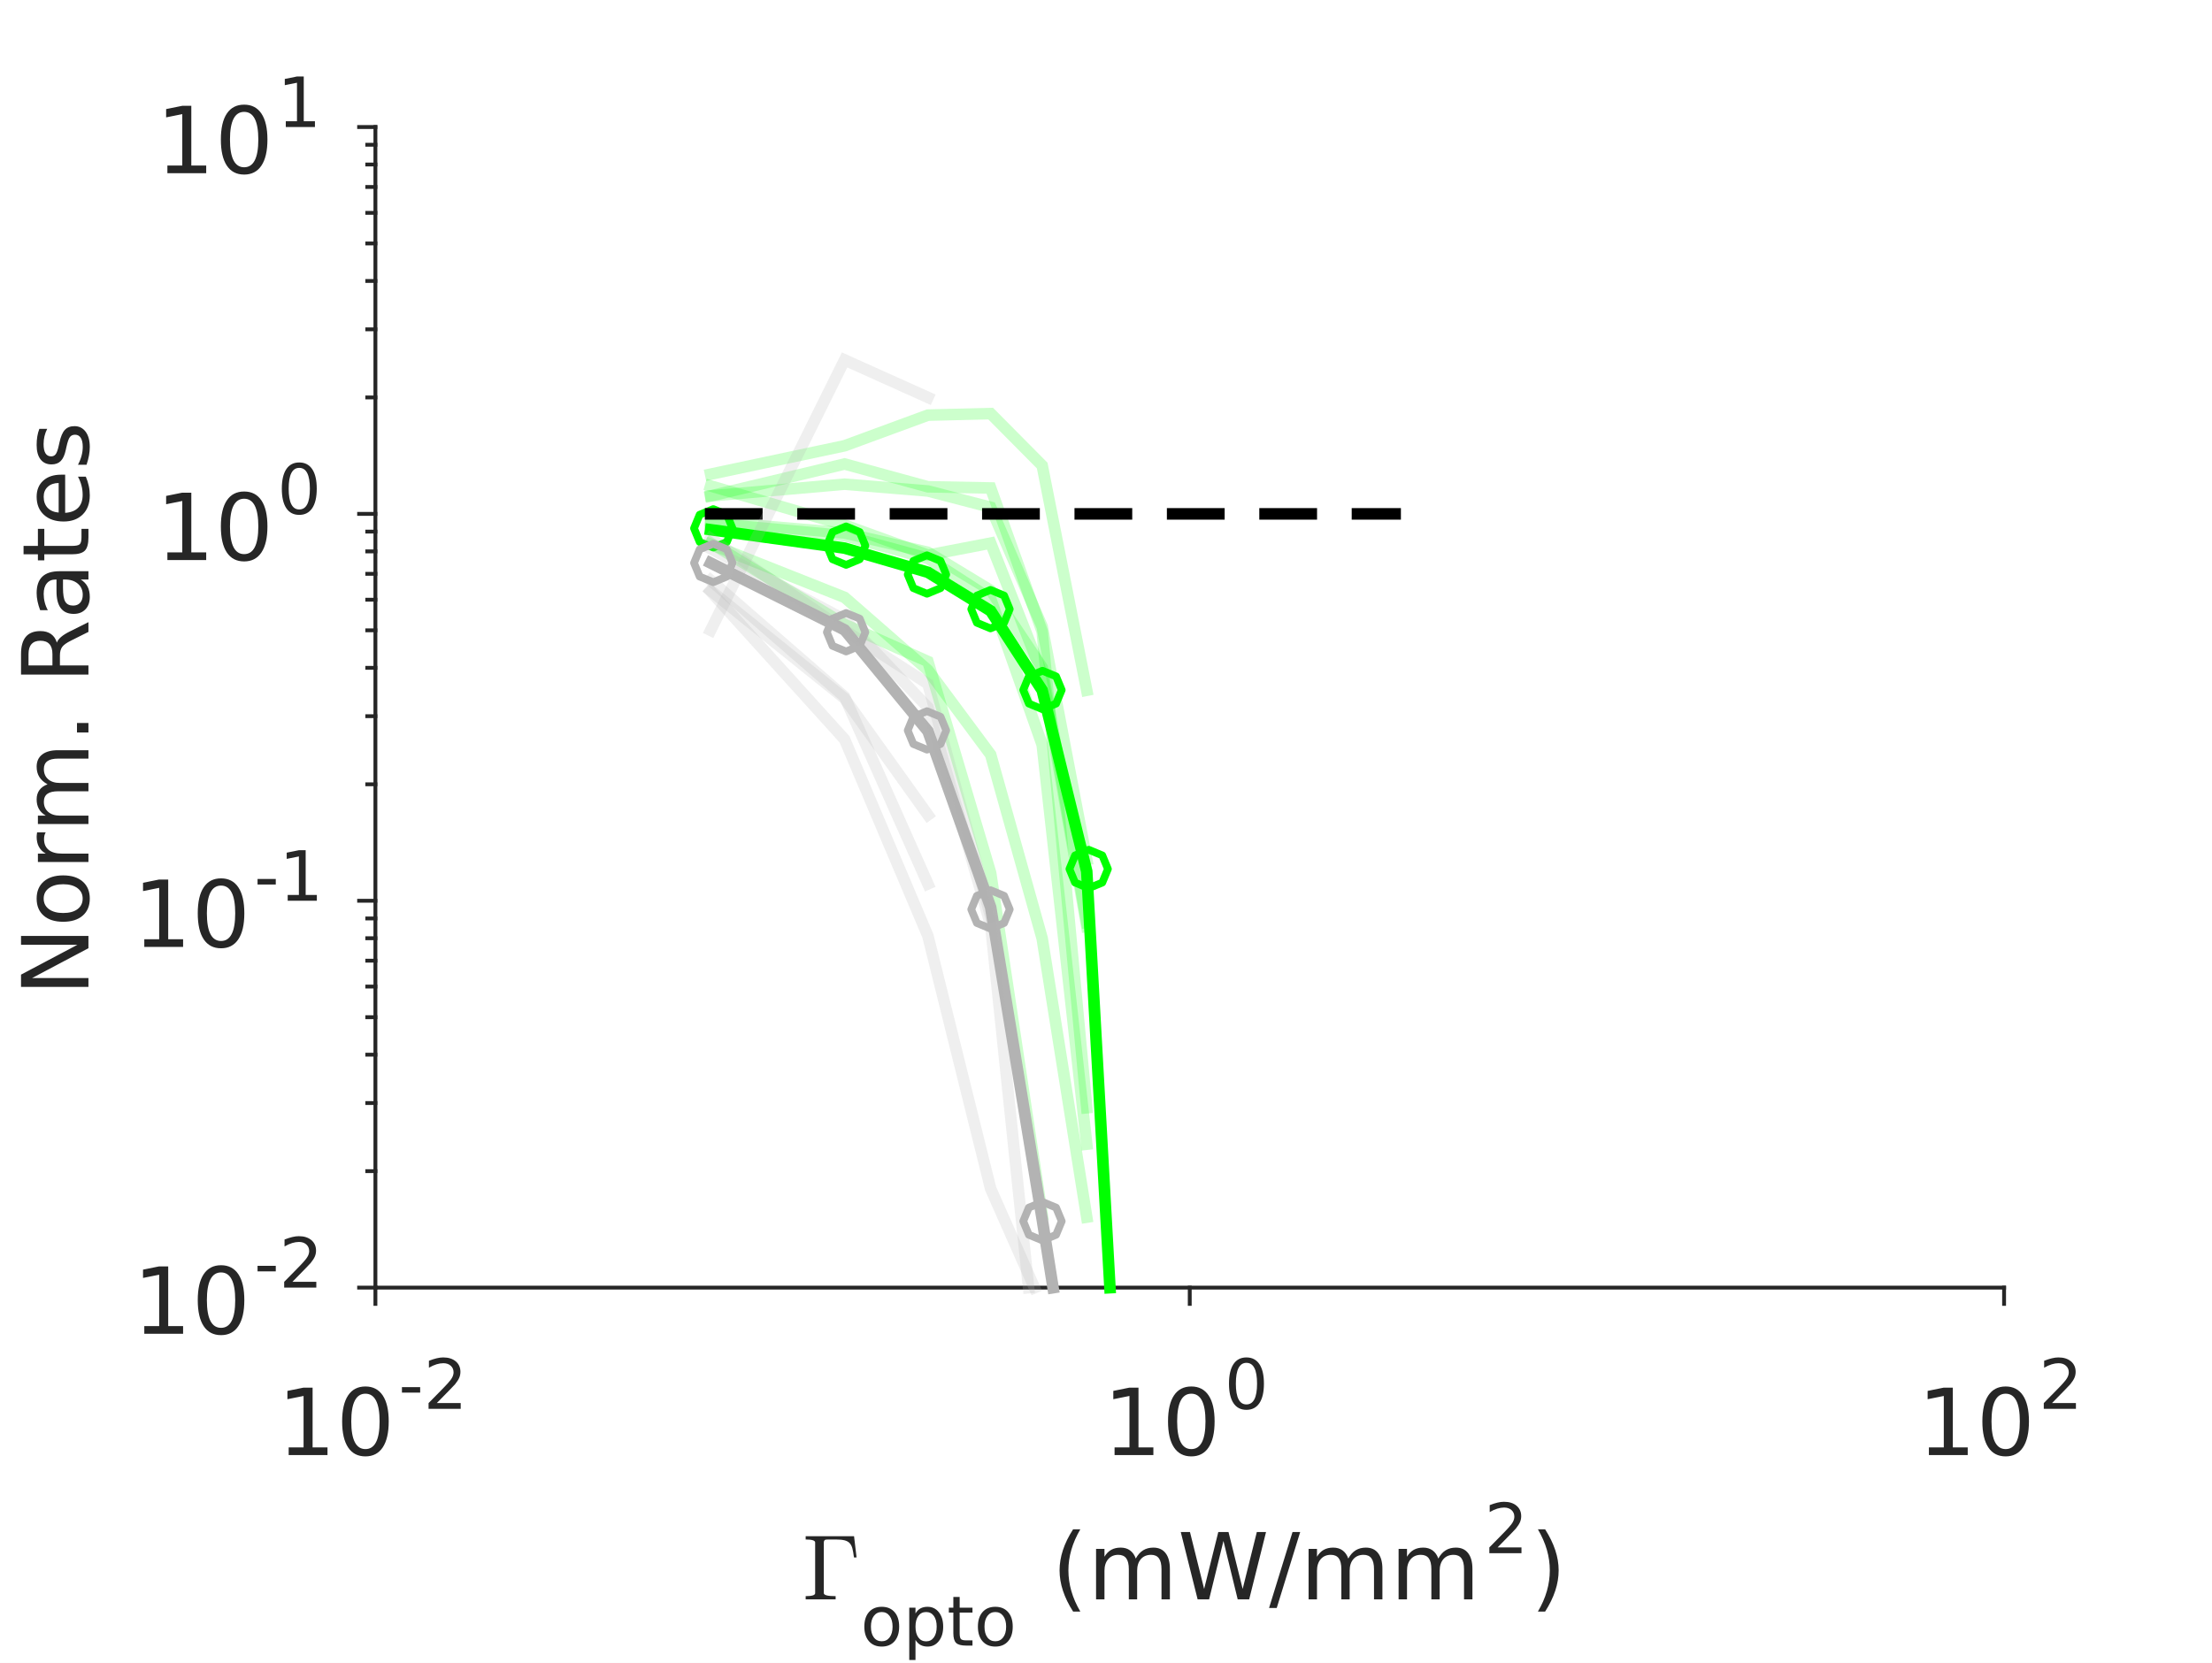 <?xml version="1.0"?>
<!DOCTYPE svg PUBLIC '-//W3C//DTD SVG 1.0//EN'
          'http://www.w3.org/TR/2001/REC-SVG-20010904/DTD/svg10.dtd'>
<svg xmlns:xlink="http://www.w3.org/1999/xlink" style="fill-opacity:1; color-rendering:auto; color-interpolation:auto; stroke:black; text-rendering:auto; stroke-linecap:square; stroke-miterlimit:10; stroke-opacity:1; shape-rendering:auto; fill:black; stroke-dasharray:none; font-weight:normal; stroke-width:1; font-family:'Dialog'; font-style:normal; stroke-linejoin:miter; font-size:12px; stroke-dashoffset:0; image-rendering:auto;" width="383" height="288" xmlns="http://www.w3.org/2000/svg"
><rect width="100%" height="100%" fill="#808080" stroke="none"/><!--Generated by the Batik Graphics2D SVG Generator--><defs id="genericDefs"
  /><g
  ><defs id="defs1"
    ><clipPath clipPathUnits="userSpaceOnUse" id="clipPath1"
      ><path d="M0 0 L383 0 L383 288 L0 288 L0 0 Z"
      /></clipPath
    ></defs
    ><g style="fill:white; stroke:white;"
    ><rect x="0" y="0" width="383" style="clip-path:url(#clipPath1); stroke:none;" height="288"
    /></g
    ><g style="fill:white; text-rendering:optimizeSpeed; color-rendering:optimizeSpeed; image-rendering:optimizeSpeed; shape-rendering:crispEdges; color-interpolation:sRGB; stroke:white;"
    ><rect x="0" width="383" height="288" y="0" style="stroke:none;"
      /><path style="stroke:none;" d="M65 223 L347 223 L347 22 L65 22 Z"
    /></g
    ><g style="fill:rgb(38,38,38); text-rendering:geometricPrecision; color-rendering:optimizeQuality; image-rendering:optimizeQuality; stroke-linejoin:round; color-interpolation:linearRGB; stroke:rgb(38,38,38); stroke-width:0.667;"
    ><line y2="223" style="fill:none;" x1="65" x2="347" y1="223"
      /><line y2="225.82" style="fill:none;" x1="65" x2="65" y1="223"
      /><line y2="225.82" style="fill:none;" x1="206" x2="206" y1="223"
      /><line y2="225.82" style="fill:none;" x1="347" x2="347" y1="223"
    /></g
    ><g transform="translate(48,252)" style="font-size:16px; fill:rgb(38,38,38); text-rendering:geometricPrecision; color-rendering:optimizeQuality; image-rendering:optimizeQuality; font-family:'SansSerif'; color-interpolation:linearRGB; stroke:rgb(38,38,38);"
    ><path style="stroke:none;" d="M1.984 -1.328 L4.562 -1.328 L4.562 -10.234 L1.766 -9.672 L1.766 -11.109 L4.547 -11.672 L6.125 -11.672 L6.125 -1.328 L8.703 -1.328 L8.703 0 L1.984 0 L1.984 -1.328 ZM15.273 -10.625 Q14.055 -10.625 13.438 -9.43 Q12.82 -8.234 12.82 -5.828 Q12.82 -3.422 13.438 -2.227 Q14.055 -1.031 15.273 -1.031 Q16.492 -1.031 17.109 -2.227 Q17.727 -3.422 17.727 -5.828 Q17.727 -8.234 17.109 -9.43 Q16.492 -10.625 15.273 -10.625 ZM15.273 -11.875 Q17.227 -11.875 18.266 -10.328 Q19.305 -8.781 19.305 -5.828 Q19.305 -2.875 18.266 -1.32 Q17.227 0.234 15.273 0.234 Q13.305 0.234 12.273 -1.32 Q11.242 -2.875 11.242 -5.828 Q11.242 -8.781 12.273 -10.328 Q13.305 -11.875 15.273 -11.875 Z"
    /></g
    ><g transform="translate(69,244)" style="fill:rgb(38,38,38); text-rendering:geometricPrecision; color-rendering:optimizeQuality; image-rendering:optimizeQuality; font-family:'SansSerif'; color-interpolation:linearRGB; stroke:rgb(38,38,38);"
    ><path style="stroke:none;" d="M0.594 -3.766 L3.75 -3.766 L3.75 -2.812 L0.594 -2.812 L0.594 -3.766 ZM6.627 -1 L10.768 -1 L10.768 0 L5.205 0 L5.205 -1 Q5.877 -1.688 7.041 -2.867 Q8.205 -4.047 8.502 -4.391 Q9.08 -5.016 9.307 -5.461 Q9.533 -5.906 9.533 -6.328 Q9.533 -7.031 9.041 -7.469 Q8.549 -7.906 7.768 -7.906 Q7.205 -7.906 6.588 -7.719 Q5.971 -7.531 5.268 -7.125 L5.268 -8.328 Q5.986 -8.609 6.604 -8.758 Q7.221 -8.906 7.736 -8.906 Q9.096 -8.906 9.908 -8.227 Q10.721 -7.547 10.721 -6.406 Q10.721 -5.875 10.518 -5.391 Q10.315 -4.906 9.783 -4.25 Q9.627 -4.078 8.846 -3.266 Q8.065 -2.453 6.627 -1 Z"
    /></g
    ><g transform="translate(191,252)" style="font-size:16px; fill:rgb(38,38,38); text-rendering:geometricPrecision; color-rendering:optimizeQuality; image-rendering:optimizeQuality; font-family:'SansSerif'; color-interpolation:linearRGB; stroke:rgb(38,38,38);"
    ><path style="stroke:none;" d="M1.984 -1.328 L4.562 -1.328 L4.562 -10.234 L1.766 -9.672 L1.766 -11.109 L4.547 -11.672 L6.125 -11.672 L6.125 -1.328 L8.703 -1.328 L8.703 0 L1.984 0 L1.984 -1.328 ZM15.273 -10.625 Q14.055 -10.625 13.438 -9.43 Q12.82 -8.234 12.82 -5.828 Q12.82 -3.422 13.438 -2.227 Q14.055 -1.031 15.273 -1.031 Q16.492 -1.031 17.109 -2.227 Q17.727 -3.422 17.727 -5.828 Q17.727 -8.234 17.109 -9.43 Q16.492 -10.625 15.273 -10.625 ZM15.273 -11.875 Q17.227 -11.875 18.266 -10.328 Q19.305 -8.781 19.305 -5.828 Q19.305 -2.875 18.266 -1.32 Q17.227 0.234 15.273 0.234 Q13.305 0.234 12.273 -1.32 Q11.242 -2.875 11.242 -5.828 Q11.242 -8.781 12.273 -10.328 Q13.305 -11.875 15.273 -11.875 Z"
    /></g
    ><g transform="translate(212,244)" style="fill:rgb(38,38,38); text-rendering:geometricPrecision; color-rendering:optimizeQuality; image-rendering:optimizeQuality; font-family:'SansSerif'; color-interpolation:linearRGB; stroke:rgb(38,38,38);"
    ><path style="stroke:none;" d="M3.812 -7.969 Q2.906 -7.969 2.445 -7.07 Q1.984 -6.172 1.984 -4.359 Q1.984 -2.562 2.445 -1.664 Q2.906 -0.766 3.812 -0.766 Q4.734 -0.766 5.195 -1.664 Q5.656 -2.562 5.656 -4.359 Q5.656 -6.172 5.195 -7.07 Q4.734 -7.969 3.812 -7.969 ZM3.812 -8.906 Q5.281 -8.906 6.062 -7.742 Q6.844 -6.578 6.844 -4.359 Q6.844 -2.156 6.062 -0.992 Q5.281 0.172 3.812 0.172 Q2.344 0.172 1.57 -0.992 Q0.797 -2.156 0.797 -4.359 Q0.797 -6.578 1.57 -7.742 Q2.344 -8.906 3.812 -8.906 Z"
    /></g
    ><g transform="translate(332,252)" style="font-size:16px; fill:rgb(38,38,38); text-rendering:geometricPrecision; color-rendering:optimizeQuality; image-rendering:optimizeQuality; font-family:'SansSerif'; color-interpolation:linearRGB; stroke:rgb(38,38,38);"
    ><path style="stroke:none;" d="M1.984 -1.328 L4.562 -1.328 L4.562 -10.234 L1.766 -9.672 L1.766 -11.109 L4.547 -11.672 L6.125 -11.672 L6.125 -1.328 L8.703 -1.328 L8.703 0 L1.984 0 L1.984 -1.328 ZM15.273 -10.625 Q14.055 -10.625 13.438 -9.43 Q12.82 -8.234 12.82 -5.828 Q12.82 -3.422 13.438 -2.227 Q14.055 -1.031 15.273 -1.031 Q16.492 -1.031 17.109 -2.227 Q17.727 -3.422 17.727 -5.828 Q17.727 -8.234 17.109 -9.43 Q16.492 -10.625 15.273 -10.625 ZM15.273 -11.875 Q17.227 -11.875 18.266 -10.328 Q19.305 -8.781 19.305 -5.828 Q19.305 -2.875 18.266 -1.32 Q17.227 0.234 15.273 0.234 Q13.305 0.234 12.273 -1.32 Q11.242 -2.875 11.242 -5.828 Q11.242 -8.781 12.273 -10.328 Q13.305 -11.875 15.273 -11.875 Z"
    /></g
    ><g transform="translate(353,244)" style="fill:rgb(38,38,38); text-rendering:geometricPrecision; color-rendering:optimizeQuality; image-rendering:optimizeQuality; font-family:'SansSerif'; color-interpolation:linearRGB; stroke:rgb(38,38,38);"
    ><path style="stroke:none;" d="M2.297 -1 L6.438 -1 L6.438 0 L0.875 0 L0.875 -1 Q1.547 -1.688 2.711 -2.867 Q3.875 -4.047 4.172 -4.391 Q4.75 -5.016 4.977 -5.461 Q5.203 -5.906 5.203 -6.328 Q5.203 -7.031 4.711 -7.469 Q4.219 -7.906 3.438 -7.906 Q2.875 -7.906 2.258 -7.719 Q1.641 -7.531 0.938 -7.125 L0.938 -8.328 Q1.656 -8.609 2.273 -8.758 Q2.891 -8.906 3.406 -8.906 Q4.766 -8.906 5.578 -8.227 Q6.391 -7.547 6.391 -6.406 Q6.391 -5.875 6.188 -5.391 Q5.984 -4.906 5.453 -4.25 Q5.297 -4.078 4.516 -3.266 Q3.734 -2.453 2.297 -1 Z"
    /></g
    ><g transform="translate(139,277)" style="font-size:16px; fill:rgb(38,38,38); text-rendering:geometricPrecision; color-rendering:optimizeQuality; image-rendering:optimizeQuality; font-family:'mwb_cmr10'; color-interpolation:linearRGB; stroke:rgb(38,38,38);"
    ><path style="stroke:none;" d="M0.5 0 L0.5 -0.562 Q2.141 -0.562 2.141 -1.078 L2.141 -9.859 Q2.141 -10.375 0.5 -10.375 L0.5 -10.938 L8.875 -10.938 L9.312 -7.266 L8.859 -7.266 Q8.734 -8.281 8.586 -8.836 Q8.438 -9.391 8.125 -9.734 Q7.812 -10.078 7.25 -10.227 Q6.688 -10.375 5.688 -10.375 L4.453 -10.375 Q4.156 -10.375 4 -10.352 Q3.844 -10.328 3.742 -10.211 Q3.641 -10.094 3.641 -9.859 L3.641 -1.078 Q3.641 -0.562 5.688 -0.562 L5.688 0 L0.5 0 Z"
    /></g
    ><g transform="translate(149,285)" style="fill:rgb(38,38,38); text-rendering:geometricPrecision; color-rendering:optimizeQuality; image-rendering:optimizeQuality; font-family:'SansSerif'; color-interpolation:linearRGB; stroke:rgb(38,38,38);"
    ><path style="stroke:none;" d="M3.672 -5.812 Q2.812 -5.812 2.305 -5.133 Q1.797 -4.453 1.797 -3.281 Q1.797 -2.094 2.297 -1.422 Q2.797 -0.75 3.672 -0.75 Q4.531 -0.75 5.039 -1.43 Q5.547 -2.109 5.547 -3.281 Q5.547 -4.438 5.039 -5.125 Q4.531 -5.812 3.672 -5.812 ZM3.672 -6.719 Q5.078 -6.719 5.883 -5.805 Q6.688 -4.891 6.688 -3.281 Q6.688 -1.672 5.883 -0.75 Q5.078 0.172 3.672 0.172 Q2.266 0.172 1.461 -0.75 Q0.656 -1.672 0.656 -3.281 Q0.656 -4.891 1.461 -5.805 Q2.266 -6.719 3.672 -6.719 ZM9.514 -0.984 L9.514 2.5 L8.435 2.5 L8.435 -6.562 L9.514 -6.562 L9.514 -5.562 Q9.857 -6.156 10.373 -6.438 Q10.889 -6.719 11.607 -6.719 Q12.81 -6.719 13.56 -5.773 Q14.31 -4.828 14.31 -3.281 Q14.31 -1.734 13.56 -0.781 Q12.81 0.172 11.607 0.172 Q10.889 0.172 10.373 -0.117 Q9.857 -0.406 9.514 -0.984 ZM13.185 -3.281 Q13.185 -4.469 12.693 -5.141 Q12.201 -5.812 11.357 -5.812 Q10.498 -5.812 10.006 -5.141 Q9.514 -4.469 9.514 -3.281 Q9.514 -2.094 10.006 -1.414 Q10.498 -0.734 11.357 -0.734 Q12.201 -0.734 12.693 -1.414 Q13.185 -2.094 13.185 -3.281 ZM17.162 -8.422 L17.162 -6.562 L19.381 -6.562 L19.381 -5.719 L17.162 -5.719 L17.162 -2.156 Q17.162 -1.359 17.381 -1.133 Q17.6 -0.906 18.271 -0.906 L19.381 -0.906 L19.381 0 L18.271 0 Q17.021 0 16.545 -0.469 Q16.068 -0.938 16.068 -2.156 L16.068 -5.719 L15.287 -5.719 L15.287 -6.562 L16.068 -6.562 L16.068 -8.422 L17.162 -8.422 ZM23.336 -5.812 Q22.477 -5.812 21.969 -5.133 Q21.461 -4.453 21.461 -3.281 Q21.461 -2.094 21.961 -1.422 Q22.461 -0.75 23.336 -0.75 Q24.195 -0.75 24.703 -1.43 Q25.211 -2.109 25.211 -3.281 Q25.211 -4.438 24.703 -5.125 Q24.195 -5.812 23.336 -5.812 ZM23.336 -6.719 Q24.742 -6.719 25.547 -5.805 Q26.352 -4.891 26.352 -3.281 Q26.352 -1.672 25.547 -0.75 Q24.742 0.172 23.336 0.172 Q21.93 0.172 21.125 -0.75 Q20.32 -1.672 20.32 -3.281 Q20.32 -4.891 21.125 -5.805 Q21.93 -6.719 23.336 -6.719 Z"
    /></g
    ><g transform="translate(177,277)" style="font-size:16px; fill:rgb(38,38,38); text-rendering:geometricPrecision; color-rendering:optimizeQuality; image-rendering:optimizeQuality; font-family:'SansSerif'; color-interpolation:linearRGB; stroke:rgb(38,38,38);"
    ><path style="stroke:none;" d="M10.055 -12.141 Q9.008 -10.344 8.5 -8.586 Q7.992 -6.828 7.992 -5.031 Q7.992 -3.219 8.5 -1.445 Q9.008 0.328 10.055 2.109 L8.805 2.109 Q7.633 0.281 7.047 -1.5 Q6.461 -3.281 6.461 -5.031 Q6.461 -6.766 7.039 -8.531 Q7.617 -10.297 8.805 -12.141 L10.055 -12.141 ZM19.656 -7.078 Q20.188 -8.047 20.938 -8.508 Q21.688 -8.969 22.703 -8.969 Q24.078 -8.969 24.82 -8.008 Q25.562 -7.047 25.562 -5.281 L25.562 0 L24.109 0 L24.109 -5.234 Q24.109 -6.5 23.664 -7.109 Q23.219 -7.719 22.312 -7.719 Q21.188 -7.719 20.539 -6.977 Q19.891 -6.234 19.891 -4.953 L19.891 0 L18.453 0 L18.453 -5.234 Q18.453 -6.5 18.008 -7.109 Q17.562 -7.719 16.625 -7.719 Q15.531 -7.719 14.883 -6.969 Q14.234 -6.219 14.234 -4.953 L14.234 0 L12.781 0 L12.781 -8.75 L14.234 -8.75 L14.234 -7.391 Q14.719 -8.203 15.406 -8.586 Q16.094 -8.969 17.047 -8.969 Q18 -8.969 18.664 -8.484 Q19.328 -8 19.656 -7.078 ZM27.445 -11.672 L29.039 -11.672 L31.492 -1.812 L33.945 -11.672 L35.711 -11.672 L38.164 -1.812 L40.617 -11.672 L42.211 -11.672 L39.289 0 L37.305 0 L34.836 -10.125 L32.352 0 L30.367 0 L27.445 -11.672 ZM46.797 -11.672 L48.125 -11.672 L44.062 1.484 L42.734 1.484 L46.797 -11.672 ZM56.453 -7.078 Q56.984 -8.047 57.734 -8.508 Q58.484 -8.969 59.5 -8.969 Q60.875 -8.969 61.617 -8.008 Q62.359 -7.047 62.359 -5.281 L62.359 0 L60.906 0 L60.906 -5.234 Q60.906 -6.5 60.461 -7.109 Q60.016 -7.719 59.109 -7.719 Q57.984 -7.719 57.336 -6.977 Q56.688 -6.234 56.688 -4.953 L56.688 0 L55.25 0 L55.25 -5.234 Q55.25 -6.5 54.805 -7.109 Q54.359 -7.719 53.422 -7.719 Q52.328 -7.719 51.68 -6.969 Q51.031 -6.219 51.031 -4.953 L51.031 0 L49.578 0 L49.578 -8.75 L51.031 -8.75 L51.031 -7.391 Q51.516 -8.203 52.203 -8.586 Q52.891 -8.969 53.844 -8.969 Q54.797 -8.969 55.461 -8.484 Q56.125 -8 56.453 -7.078 ZM72.039 -7.078 Q72.57 -8.047 73.32 -8.508 Q74.07 -8.969 75.086 -8.969 Q76.461 -8.969 77.203 -8.008 Q77.945 -7.047 77.945 -5.281 L77.945 0 L76.492 0 L76.492 -5.234 Q76.492 -6.5 76.047 -7.109 Q75.602 -7.719 74.695 -7.719 Q73.57 -7.719 72.922 -6.977 Q72.273 -6.234 72.273 -4.953 L72.273 0 L70.836 0 L70.836 -5.234 Q70.836 -6.5 70.391 -7.109 Q69.945 -7.719 69.008 -7.719 Q67.914 -7.719 67.266 -6.969 Q66.617 -6.219 66.617 -4.953 L66.617 0 L65.164 0 L65.164 -8.75 L66.617 -8.75 L66.617 -7.391 Q67.102 -8.203 67.789 -8.586 Q68.477 -8.969 69.43 -8.969 Q70.383 -8.969 71.047 -8.484 Q71.711 -8 72.039 -7.078 Z"
    /></g
    ><g transform="translate(257,269)" style="fill:rgb(38,38,38); text-rendering:geometricPrecision; color-rendering:optimizeQuality; image-rendering:optimizeQuality; font-family:'SansSerif'; color-interpolation:linearRGB; stroke:rgb(38,38,38);"
    ><path style="stroke:none;" d="M2.297 -1 L6.438 -1 L6.438 0 L0.875 0 L0.875 -1 Q1.547 -1.688 2.711 -2.867 Q3.875 -4.047 4.172 -4.391 Q4.75 -5.016 4.977 -5.461 Q5.203 -5.906 5.203 -6.328 Q5.203 -7.031 4.711 -7.469 Q4.219 -7.906 3.438 -7.906 Q2.875 -7.906 2.258 -7.719 Q1.641 -7.531 0.938 -7.125 L0.938 -8.328 Q1.656 -8.609 2.273 -8.758 Q2.891 -8.906 3.406 -8.906 Q4.766 -8.906 5.578 -8.227 Q6.391 -7.547 6.391 -6.406 Q6.391 -5.875 6.188 -5.391 Q5.984 -4.906 5.453 -4.25 Q5.297 -4.078 4.516 -3.266 Q3.734 -2.453 2.297 -1 Z"
    /></g
    ><g transform="translate(265,277)" style="font-size:16px; fill:rgb(38,38,38); text-rendering:geometricPrecision; color-rendering:optimizeQuality; image-rendering:optimizeQuality; font-family:'SansSerif'; color-interpolation:linearRGB; stroke:rgb(38,38,38);"
    ><path style="stroke:none;" d="M1.281 -12.141 L2.531 -12.141 Q3.703 -10.297 4.289 -8.531 Q4.875 -6.766 4.875 -5.031 Q4.875 -3.281 4.289 -1.5 Q3.703 0.281 2.531 2.109 L1.281 2.109 Q2.328 0.328 2.836 -1.445 Q3.344 -3.219 3.344 -5.031 Q3.344 -6.828 2.836 -8.586 Q2.328 -10.344 1.281 -12.141 Z"
    /></g
    ><g style="fill:rgb(38,38,38); text-rendering:geometricPrecision; color-rendering:optimizeQuality; image-rendering:optimizeQuality; stroke-linejoin:round; color-interpolation:linearRGB; stroke:rgb(38,38,38); stroke-width:0.667;"
    ><line y2="22" style="fill:none;" x1="65" x2="65" y1="223"
      /><line y2="223" style="fill:none;" x1="65" x2="62.18" y1="223"
      /><line y2="156" style="fill:none;" x1="65" x2="62.18" y1="156"
      /><line y2="89" style="fill:none;" x1="65" x2="62.18" y1="89"
      /><line y2="22" style="fill:none;" x1="65" x2="62.18" y1="22"
      /><line y2="202.831" style="fill:none;" x1="65" x2="63.59" y1="202.831"
      /><line y2="191.033" style="fill:none;" x1="65" x2="63.59" y1="191.033"
      /><line y2="182.662" style="fill:none;" x1="65" x2="63.59" y1="182.662"
      /><line y2="176.169" style="fill:none;" x1="65" x2="63.59" y1="176.169"
      /><line y2="170.864" style="fill:none;" x1="65" x2="63.59" y1="170.864"
      /><line y2="166.378" style="fill:none;" x1="65" x2="63.59" y1="166.378"
      /><line y2="162.493" style="fill:none;" x1="65" x2="63.59" y1="162.493"
      /><line y2="159.066" style="fill:none;" x1="65" x2="63.59" y1="159.066"
      /><line y2="135.831" style="fill:none;" x1="65" x2="63.59" y1="135.831"
      /><line y2="124.033" style="fill:none;" x1="65" x2="63.59" y1="124.033"
      /><line y2="115.662" style="fill:none;" x1="65" x2="63.59" y1="115.662"
      /><line y2="109.169" style="fill:none;" x1="65" x2="63.59" y1="109.169"
      /><line y2="103.864" style="fill:none;" x1="65" x2="63.59" y1="103.864"
      /><line y2="99.378" style="fill:none;" x1="65" x2="63.59" y1="99.378"
      /><line y2="95.493" style="fill:none;" x1="65" x2="63.59" y1="95.493"
      /><line y2="92.066" style="fill:none;" x1="65" x2="63.59" y1="92.066"
      /><line y2="68.831" style="fill:none;" x1="65" x2="63.59" y1="68.831"
      /><line y2="57.033" style="fill:none;" x1="65" x2="63.59" y1="57.033"
      /><line y2="48.662" style="fill:none;" x1="65" x2="63.59" y1="48.662"
      /><line y2="42.169" style="fill:none;" x1="65" x2="63.59" y1="42.169"
      /><line y2="36.864" style="fill:none;" x1="65" x2="63.59" y1="36.864"
      /><line y2="32.378" style="fill:none;" x1="65" x2="63.59" y1="32.378"
      /><line y2="28.493" style="fill:none;" x1="65" x2="63.59" y1="28.493"
      /><line y2="25.066" style="fill:none;" x1="65" x2="63.59" y1="25.066"
    /></g
    ><g transform="translate(23,231)" style="font-size:16px; fill:rgb(38,38,38); text-rendering:geometricPrecision; color-rendering:optimizeQuality; image-rendering:optimizeQuality; font-family:'SansSerif'; color-interpolation:linearRGB; stroke:rgb(38,38,38);"
    ><path style="stroke:none;" d="M1.984 -1.328 L4.562 -1.328 L4.562 -10.234 L1.766 -9.672 L1.766 -11.109 L4.547 -11.672 L6.125 -11.672 L6.125 -1.328 L8.703 -1.328 L8.703 0 L1.984 0 L1.984 -1.328 ZM15.273 -10.625 Q14.055 -10.625 13.438 -9.43 Q12.82 -8.234 12.82 -5.828 Q12.82 -3.422 13.438 -2.227 Q14.055 -1.031 15.273 -1.031 Q16.492 -1.031 17.109 -2.227 Q17.727 -3.422 17.727 -5.828 Q17.727 -8.234 17.109 -9.43 Q16.492 -10.625 15.273 -10.625 ZM15.273 -11.875 Q17.227 -11.875 18.266 -10.328 Q19.305 -8.781 19.305 -5.828 Q19.305 -2.875 18.266 -1.32 Q17.227 0.234 15.273 0.234 Q13.305 0.234 12.273 -1.32 Q11.242 -2.875 11.242 -5.828 Q11.242 -8.781 12.273 -10.328 Q13.305 -11.875 15.273 -11.875 Z"
    /></g
    ><g transform="translate(44,223)" style="fill:rgb(38,38,38); text-rendering:geometricPrecision; color-rendering:optimizeQuality; image-rendering:optimizeQuality; font-family:'SansSerif'; color-interpolation:linearRGB; stroke:rgb(38,38,38);"
    ><path style="stroke:none;" d="M0.594 -3.766 L3.75 -3.766 L3.75 -2.812 L0.594 -2.812 L0.594 -3.766 ZM6.627 -1 L10.768 -1 L10.768 0 L5.205 0 L5.205 -1 Q5.877 -1.688 7.041 -2.867 Q8.205 -4.047 8.502 -4.391 Q9.08 -5.016 9.307 -5.461 Q9.533 -5.906 9.533 -6.328 Q9.533 -7.031 9.041 -7.469 Q8.549 -7.906 7.768 -7.906 Q7.205 -7.906 6.588 -7.719 Q5.971 -7.531 5.268 -7.125 L5.268 -8.328 Q5.986 -8.609 6.604 -8.758 Q7.221 -8.906 7.736 -8.906 Q9.096 -8.906 9.908 -8.227 Q10.721 -7.547 10.721 -6.406 Q10.721 -5.875 10.518 -5.391 Q10.315 -4.906 9.783 -4.25 Q9.627 -4.078 8.846 -3.266 Q8.065 -2.453 6.627 -1 Z"
    /></g
    ><g transform="translate(23,164)" style="font-size:16px; fill:rgb(38,38,38); text-rendering:geometricPrecision; color-rendering:optimizeQuality; image-rendering:optimizeQuality; font-family:'SansSerif'; color-interpolation:linearRGB; stroke:rgb(38,38,38);"
    ><path style="stroke:none;" d="M1.984 -1.328 L4.562 -1.328 L4.562 -10.234 L1.766 -9.672 L1.766 -11.109 L4.547 -11.672 L6.125 -11.672 L6.125 -1.328 L8.703 -1.328 L8.703 0 L1.984 0 L1.984 -1.328 ZM15.273 -10.625 Q14.055 -10.625 13.438 -9.43 Q12.82 -8.234 12.82 -5.828 Q12.82 -3.422 13.438 -2.227 Q14.055 -1.031 15.273 -1.031 Q16.492 -1.031 17.109 -2.227 Q17.727 -3.422 17.727 -5.828 Q17.727 -8.234 17.109 -9.43 Q16.492 -10.625 15.273 -10.625 ZM15.273 -11.875 Q17.227 -11.875 18.266 -10.328 Q19.305 -8.781 19.305 -5.828 Q19.305 -2.875 18.266 -1.32 Q17.227 0.234 15.273 0.234 Q13.305 0.234 12.273 -1.32 Q11.242 -2.875 11.242 -5.828 Q11.242 -8.781 12.273 -10.328 Q13.305 -11.875 15.273 -11.875 Z"
    /></g
    ><g transform="translate(44,156)" style="fill:rgb(38,38,38); text-rendering:geometricPrecision; color-rendering:optimizeQuality; image-rendering:optimizeQuality; font-family:'SansSerif'; color-interpolation:linearRGB; stroke:rgb(38,38,38);"
    ><path style="stroke:none;" d="M0.594 -3.766 L3.75 -3.766 L3.75 -2.812 L0.594 -2.812 L0.594 -3.766 ZM5.814 -1 L7.752 -1 L7.752 -7.672 L5.643 -7.25 L5.643 -8.328 L7.736 -8.75 L8.924 -8.75 L8.924 -1 L10.861 -1 L10.861 0 L5.814 0 L5.814 -1 Z"
    /></g
    ><g transform="translate(27,97)" style="font-size:16px; fill:rgb(38,38,38); text-rendering:geometricPrecision; color-rendering:optimizeQuality; image-rendering:optimizeQuality; font-family:'SansSerif'; color-interpolation:linearRGB; stroke:rgb(38,38,38);"
    ><path style="stroke:none;" d="M1.984 -1.328 L4.562 -1.328 L4.562 -10.234 L1.766 -9.672 L1.766 -11.109 L4.547 -11.672 L6.125 -11.672 L6.125 -1.328 L8.703 -1.328 L8.703 0 L1.984 0 L1.984 -1.328 ZM15.273 -10.625 Q14.055 -10.625 13.438 -9.43 Q12.82 -8.234 12.82 -5.828 Q12.82 -3.422 13.438 -2.227 Q14.055 -1.031 15.273 -1.031 Q16.492 -1.031 17.109 -2.227 Q17.727 -3.422 17.727 -5.828 Q17.727 -8.234 17.109 -9.43 Q16.492 -10.625 15.273 -10.625 ZM15.273 -11.875 Q17.227 -11.875 18.266 -10.328 Q19.305 -8.781 19.305 -5.828 Q19.305 -2.875 18.266 -1.32 Q17.227 0.234 15.273 0.234 Q13.305 0.234 12.273 -1.32 Q11.242 -2.875 11.242 -5.828 Q11.242 -8.781 12.273 -10.328 Q13.305 -11.875 15.273 -11.875 Z"
    /></g
    ><g transform="translate(48,89)" style="fill:rgb(38,38,38); text-rendering:geometricPrecision; color-rendering:optimizeQuality; image-rendering:optimizeQuality; font-family:'SansSerif'; color-interpolation:linearRGB; stroke:rgb(38,38,38);"
    ><path style="stroke:none;" d="M3.812 -7.969 Q2.906 -7.969 2.445 -7.07 Q1.984 -6.172 1.984 -4.359 Q1.984 -2.562 2.445 -1.664 Q2.906 -0.766 3.812 -0.766 Q4.734 -0.766 5.195 -1.664 Q5.656 -2.562 5.656 -4.359 Q5.656 -6.172 5.195 -7.07 Q4.734 -7.969 3.812 -7.969 ZM3.812 -8.906 Q5.281 -8.906 6.062 -7.742 Q6.844 -6.578 6.844 -4.359 Q6.844 -2.156 6.062 -0.992 Q5.281 0.172 3.812 0.172 Q2.344 0.172 1.57 -0.992 Q0.797 -2.156 0.797 -4.359 Q0.797 -6.578 1.57 -7.742 Q2.344 -8.906 3.812 -8.906 Z"
    /></g
    ><g transform="translate(27,30)" style="font-size:16px; fill:rgb(38,38,38); text-rendering:geometricPrecision; color-rendering:optimizeQuality; image-rendering:optimizeQuality; font-family:'SansSerif'; color-interpolation:linearRGB; stroke:rgb(38,38,38);"
    ><path style="stroke:none;" d="M1.984 -1.328 L4.562 -1.328 L4.562 -10.234 L1.766 -9.672 L1.766 -11.109 L4.547 -11.672 L6.125 -11.672 L6.125 -1.328 L8.703 -1.328 L8.703 0 L1.984 0 L1.984 -1.328 ZM15.273 -10.625 Q14.055 -10.625 13.438 -9.43 Q12.82 -8.234 12.82 -5.828 Q12.82 -3.422 13.438 -2.227 Q14.055 -1.031 15.273 -1.031 Q16.492 -1.031 17.109 -2.227 Q17.727 -3.422 17.727 -5.828 Q17.727 -8.234 17.109 -9.43 Q16.492 -10.625 15.273 -10.625 ZM15.273 -11.875 Q17.227 -11.875 18.266 -10.328 Q19.305 -8.781 19.305 -5.828 Q19.305 -2.875 18.266 -1.32 Q17.227 0.234 15.273 0.234 Q13.305 0.234 12.273 -1.32 Q11.242 -2.875 11.242 -5.828 Q11.242 -8.781 12.273 -10.328 Q13.305 -11.875 15.273 -11.875 Z"
    /></g
    ><g transform="translate(48,22)" style="fill:rgb(38,38,38); text-rendering:geometricPrecision; color-rendering:optimizeQuality; image-rendering:optimizeQuality; font-family:'SansSerif'; color-interpolation:linearRGB; stroke:rgb(38,38,38);"
    ><path style="stroke:none;" d="M1.484 -1 L3.422 -1 L3.422 -7.672 L1.312 -7.25 L1.312 -8.328 L3.406 -8.75 L4.594 -8.75 L4.594 -1 L6.531 -1 L6.531 0 L1.484 0 L1.484 -1 Z"
    /></g
    ><g transform="translate(19.313,122.5) rotate(-90)" style="font-size:16px; fill:rgb(38,38,38); text-rendering:geometricPrecision; color-rendering:optimizeQuality; image-rendering:optimizeQuality; font-family:'SansSerif'; color-interpolation:linearRGB; stroke:rgb(38,38,38);"
    ><path style="stroke:none;" d="M-48.422 -15.672 L-46.297 -15.672 L-41.125 -5.906 L-41.125 -15.672 L-39.594 -15.672 L-39.594 -4 L-41.719 -4 L-46.891 -13.766 L-46.891 -4 L-48.422 -4 L-48.422 -15.672 ZM-33.125 -11.75 Q-34.281 -11.75 -34.953 -10.844 Q-35.625 -9.938 -35.625 -8.375 Q-35.625 -6.797 -34.961 -5.898 Q-34.297 -5 -33.125 -5 Q-31.984 -5 -31.312 -5.906 Q-30.641 -6.812 -30.641 -8.375 Q-30.641 -9.922 -31.312 -10.836 Q-31.984 -11.75 -33.125 -11.75 ZM-33.125 -12.969 Q-31.25 -12.969 -30.18 -11.75 Q-29.109 -10.531 -29.109 -8.375 Q-29.109 -6.219 -30.18 -4.992 Q-31.25 -3.766 -33.125 -3.766 Q-35.016 -3.766 -36.078 -4.992 Q-37.141 -6.219 -37.141 -8.375 Q-37.141 -10.531 -36.078 -11.75 Q-35.016 -12.969 -33.125 -12.969 ZM-21.664 -11.406 Q-21.898 -11.547 -22.188 -11.617 Q-22.477 -11.688 -22.82 -11.688 Q-24.039 -11.688 -24.688 -10.891 Q-25.336 -10.094 -25.336 -8.609 L-25.336 -4 L-26.789 -4 L-26.789 -12.75 L-25.336 -12.75 L-25.336 -11.391 Q-24.883 -12.188 -24.156 -12.578 Q-23.43 -12.969 -22.398 -12.969 Q-22.242 -12.969 -22.062 -12.945 Q-21.883 -12.922 -21.664 -12.891 L-21.664 -11.406 ZM-13.336 -11.078 Q-12.805 -12.047 -12.055 -12.508 Q-11.305 -12.969 -10.289 -12.969 Q-8.914 -12.969 -8.172 -12.008 Q-7.43 -11.047 -7.43 -9.281 L-7.43 -4 L-8.883 -4 L-8.883 -9.234 Q-8.883 -10.5 -9.328 -11.109 Q-9.773 -11.719 -10.68 -11.719 Q-11.805 -11.719 -12.453 -10.977 Q-13.102 -10.234 -13.102 -8.953 L-13.102 -4 L-14.539 -4 L-14.539 -9.234 Q-14.539 -10.5 -14.984 -11.109 Q-15.43 -11.719 -16.367 -11.719 Q-17.461 -11.719 -18.109 -10.969 Q-18.758 -10.219 -18.758 -8.953 L-18.758 -4 L-20.211 -4 L-20.211 -12.75 L-18.758 -12.75 L-18.758 -11.391 Q-18.273 -12.203 -17.586 -12.586 Q-16.898 -12.969 -15.945 -12.969 Q-14.992 -12.969 -14.328 -12.484 Q-13.664 -12 -13.336 -11.078 ZM-4.359 -5.984 L-2.719 -5.984 L-2.719 -4 L-4.359 -4 L-4.359 -5.984 ZM11.203 -9.469 Q11.703 -9.297 12.188 -8.734 Q12.672 -8.172 13.156 -7.188 L14.75 -4 L13.062 -4 L11.562 -7 Q10.984 -8.172 10.445 -8.555 Q9.906 -8.938 8.969 -8.938 L7.25 -8.938 L7.25 -4 L5.672 -4 L5.672 -15.672 L9.234 -15.672 Q11.234 -15.672 12.219 -14.836 Q13.203 -14 13.203 -12.312 Q13.203 -11.203 12.688 -10.477 Q12.172 -9.75 11.203 -9.469 ZM7.25 -14.375 L7.25 -10.234 L9.234 -10.234 Q10.375 -10.234 10.953 -10.758 Q11.531 -11.281 11.531 -12.312 Q11.531 -13.328 10.953 -13.852 Q10.375 -14.375 9.234 -14.375 L7.25 -14.375 ZM20.695 -8.406 Q18.961 -8.406 18.289 -8.008 Q17.617 -7.609 17.617 -6.641 Q17.617 -5.875 18.117 -5.43 Q18.617 -4.984 19.492 -4.984 Q20.68 -4.984 21.406 -5.828 Q22.133 -6.672 22.133 -8.078 L22.133 -8.406 L20.695 -8.406 ZM23.57 -9 L23.57 -4 L22.133 -4 L22.133 -5.328 Q21.633 -4.531 20.898 -4.148 Q20.164 -3.766 19.102 -3.766 Q17.758 -3.766 16.969 -4.523 Q16.18 -5.281 16.18 -6.547 Q16.18 -8.031 17.164 -8.781 Q18.148 -9.531 20.117 -9.531 L22.133 -9.531 L22.133 -9.672 Q22.133 -10.656 21.477 -11.203 Q20.82 -11.75 19.648 -11.75 Q18.898 -11.75 18.188 -11.57 Q17.477 -11.391 16.82 -11.031 L16.82 -12.359 Q17.602 -12.656 18.344 -12.812 Q19.086 -12.969 19.789 -12.969 Q21.695 -12.969 22.633 -11.984 Q23.57 -11 23.57 -9 ZM27.953 -15.234 L27.953 -12.75 L30.906 -12.75 L30.906 -11.641 L27.953 -11.641 L27.953 -6.891 Q27.953 -5.812 28.242 -5.508 Q28.531 -5.203 29.438 -5.203 L30.906 -5.203 L30.906 -4 L29.438 -4 Q27.766 -4 27.133 -4.625 Q26.5 -5.25 26.5 -6.891 L26.5 -11.641 L25.453 -11.641 L25.453 -12.75 L26.5 -12.75 L26.5 -15.234 L27.953 -15.234 ZM40.289 -8.734 L40.289 -8.031 L33.68 -8.031 Q33.773 -6.547 34.57 -5.773 Q35.367 -5 36.805 -5 Q37.633 -5 38.406 -5.203 Q39.18 -5.406 39.945 -5.812 L39.945 -4.453 Q39.18 -4.125 38.367 -3.945 Q37.555 -3.766 36.711 -3.766 Q34.617 -3.766 33.398 -4.992 Q32.18 -6.219 32.18 -8.297 Q32.18 -10.438 33.336 -11.703 Q34.492 -12.969 36.461 -12.969 Q38.227 -12.969 39.258 -11.828 Q40.289 -10.688 40.289 -8.734 ZM38.852 -9.156 Q38.836 -10.344 38.188 -11.047 Q37.539 -11.75 36.477 -11.75 Q35.273 -11.75 34.555 -11.07 Q33.836 -10.391 33.727 -9.156 L38.852 -9.156 ZM48.227 -12.5 L48.227 -11.141 Q47.617 -11.453 46.961 -11.609 Q46.305 -11.766 45.602 -11.766 Q44.523 -11.766 43.992 -11.438 Q43.461 -11.109 43.461 -10.453 Q43.461 -9.953 43.844 -9.664 Q44.227 -9.375 45.383 -9.125 L45.867 -9.016 Q47.398 -8.688 48.047 -8.086 Q48.695 -7.484 48.695 -6.422 Q48.695 -5.203 47.727 -4.484 Q46.758 -3.766 45.07 -3.766 Q44.367 -3.766 43.609 -3.906 Q42.852 -4.047 42.008 -4.328 L42.008 -5.812 Q42.805 -5.391 43.578 -5.188 Q44.352 -4.984 45.102 -4.984 Q46.117 -4.984 46.664 -5.328 Q47.211 -5.672 47.211 -6.312 Q47.211 -6.891 46.82 -7.203 Q46.43 -7.516 45.086 -7.812 L44.586 -7.922 Q43.258 -8.203 42.664 -8.789 Q42.07 -9.375 42.07 -10.391 Q42.07 -11.625 42.945 -12.297 Q43.82 -12.969 45.43 -12.969 Q46.227 -12.969 46.93 -12.852 Q47.633 -12.734 48.227 -12.5 Z"
    /></g
    ><g style="fill:lime; text-rendering:geometricPrecision; color-rendering:optimizeQuality; image-rendering:optimizeQuality; color-interpolation:linearRGB; stroke:lime; stroke-width:2;"
    ><path d="M123.043 91.739 L146.239 94.93 L160.667 99.118 L171.528 105.802 L180.452 119.555 L188.165 150.909 L192.183 223.02" style="fill:none; fill-rule:evenodd;"
      /><path style="fill:none; stroke-width:1.333; fill-rule:evenodd; stroke-linejoin:round; stroke-linecap:butt;" d="M126.833 91.5 L125.857 89.143 L123.5 88.167 L121.143 89.143 L120.167 91.5 L121.143 93.857 L123.5 94.833 L125.857 93.857 Z"
      /><path style="fill:none; stroke-width:1.333; fill-rule:evenodd; stroke-linejoin:round; stroke-linecap:butt;" d="M149.833 94.5 L148.857 92.143 L146.5 91.167 L144.143 92.143 L143.167 94.5 L144.143 96.857 L146.5 97.833 L148.857 96.857 Z"
      /><path style="fill:none; stroke-width:1.333; fill-rule:evenodd; stroke-linejoin:round; stroke-linecap:butt;" d="M163.833 99.5 L162.857 97.143 L160.5 96.167 L158.143 97.143 L157.167 99.5 L158.143 101.857 L160.5 102.833 L162.857 101.857 Z"
      /><path style="fill:none; stroke-width:1.333; fill-rule:evenodd; stroke-linejoin:round; stroke-linecap:butt;" d="M174.833 105.5 L173.857 103.143 L171.5 102.167 L169.143 103.143 L168.167 105.5 L169.143 107.857 L171.5 108.833 L173.857 107.857 Z"
      /><path style="fill:none; stroke-width:1.333; fill-rule:evenodd; stroke-linejoin:round; stroke-linecap:butt;" d="M183.833 119.5 L182.857 117.143 L180.5 116.167 L178.143 117.143 L177.167 119.5 L178.143 121.857 L180.5 122.833 L182.857 121.857 Z"
      /><path style="fill:none; stroke-width:1.333; fill-rule:evenodd; stroke-linejoin:round; stroke-linecap:butt;" d="M191.833 150.5 L190.857 148.143 L188.5 147.167 L186.143 148.143 L185.167 150.5 L186.143 152.857 L188.5 153.833 L190.857 152.857 Z"
    /></g
    ><g style="fill-opacity:0.2; fill:rgb(0,255,0); text-rendering:geometricPrecision; color-rendering:optimizeQuality; image-rendering:optimizeQuality; color-interpolation:linearRGB; stroke:rgb(0,255,0); stroke-width:2; stroke-opacity:0.2;"
    ><path d="M123.043 90.308 L146.239 92.308 L160.667 95.656 L171.528 102.245 L180.452 115.621 L188.165 159.744" style="fill:none; fill-rule:evenodd;"
      /><path d="M123.043 90.629 L146.239 92.775 L160.667 96.706 L171.528 103.719 L180.452 128.998 L188.165 198.164" style="fill:none; fill-rule:evenodd;"
      /><path d="M123.043 94.038 L146.239 108.143 L160.667 114.564 L171.528 151.196 L180.452 210.465" style="fill:none; fill-rule:evenodd;"
      /><path d="M123.043 94.261 L146.239 103.461 L160.667 116.066 L171.528 130.697 L180.452 162.548 L188.165 210.799" style="fill:none; fill-rule:evenodd;"
      /><path d="M123.043 84.16 L146.239 90.938 L160.667 96.147 L171.528 94.056 L180.452 116.661 L188.165 160.426" style="fill:none; fill-rule:evenodd;"
      /><path d="M123.043 85.881 L146.239 83.855 L160.667 85.035 L171.528 87.855 L180.452 108.539 L188.165 148.877" style="fill:none; fill-rule:evenodd;"
      /><path d="M123.043 85.898 L146.239 80.358 L160.667 84.308 L171.528 84.515 L180.452 109.412 L188.165 191.853" style="fill:none; fill-rule:evenodd;"
      /><path d="M123.043 82.122 L146.239 77.202 L160.667 71.897 L171.528 71.629 L180.452 80.629 L188.165 119.547" style="fill:none; fill-rule:evenodd;"
    /></g
    ><g style="fill:rgb(179,179,179); text-rendering:geometricPrecision; color-rendering:optimizeQuality; image-rendering:optimizeQuality; color-interpolation:linearRGB; stroke:rgb(179,179,179); stroke-width:2;"
    ><path d="M123.043 97.504 L146.239 109.091 L160.667 126.63 L171.528 157.13 L180.452 211.174 L182.334 223.02" style="fill:none; fill-rule:evenodd;"
      /><path style="fill:none; stroke-width:1.333; fill-rule:evenodd; stroke-linejoin:round; stroke-linecap:butt;" d="M126.833 97.5 L125.857 95.143 L123.5 94.167 L121.143 95.143 L120.167 97.5 L121.143 99.857 L123.5 100.833 L125.857 99.857 Z"
      /><path style="fill:none; stroke-width:1.333; fill-rule:evenodd; stroke-linejoin:round; stroke-linecap:butt;" d="M149.833 109.5 L148.857 107.143 L146.5 106.167 L144.143 107.143 L143.167 109.5 L144.143 111.857 L146.5 112.833 L148.857 111.857 Z"
      /><path style="fill:none; stroke-width:1.333; fill-rule:evenodd; stroke-linejoin:round; stroke-linecap:butt;" d="M163.833 126.5 L162.857 124.143 L160.5 123.167 L158.143 124.143 L157.167 126.5 L158.143 128.857 L160.5 129.833 L162.857 128.857 Z"
      /><path style="fill:none; stroke-width:1.333; fill-rule:evenodd; stroke-linejoin:round; stroke-linecap:butt;" d="M174.833 157.5 L173.857 155.143 L171.5 154.167 L169.143 155.143 L168.167 157.5 L169.143 159.857 L171.5 160.833 L173.857 159.857 Z"
      /><path style="fill:none; stroke-width:1.333; fill-rule:evenodd; stroke-linejoin:round; stroke-linecap:butt;" d="M183.833 211.5 L182.857 209.143 L180.5 208.167 L178.143 209.143 L177.167 211.5 L178.143 213.857 L180.5 214.833 L182.857 213.857 Z"
    /></g
    ><g style="stroke-linecap:butt; text-rendering:geometricPrecision; color-rendering:optimizeQuality; image-rendering:optimizeQuality; stroke-linejoin:bevel; stroke-dasharray:8,8; color-interpolation:linearRGB; stroke-width:2; stroke-miterlimit:1;"
    ><path d="M123.043 89 L146.239 89 L160.667 89 L171.528 89 L180.452 89 L188.165 89 L195.055 89 L201.351 89 L207.204 89 L212.714 89 L217.952 89 L222.974 89 L227.817 89 L232.514 89 L237.089 89 L241.561 89" style="fill:none; fill-rule:evenodd;"
    /></g
    ><g style="fill-opacity:0.2; fill:rgb(179,179,179); text-rendering:geometricPrecision; color-rendering:optimizeQuality; image-rendering:optimizeQuality; color-interpolation:linearRGB; stroke:rgb(179,179,179); stroke-width:2; stroke-opacity:0.2;"
    ><path d="M123.043 93.266 L146.239 109.169 L160.667 118.435 L171.528 158.773" style="fill:none; fill-rule:evenodd;"
      /><path d="M123.043 102.291 L146.239 120.967 L160.667 141.136" style="fill:none; fill-rule:evenodd;"
      /><path d="M123.043 102.415 L146.239 128.056 L160.667 162.102 L171.528 205.868 L179.117 223.02" style="fill:none; fill-rule:evenodd;"
      /><path d="M123.043 100.507 L146.239 120.676 L160.667 153.081" style="fill:none; fill-rule:evenodd;"
      /><path d="M123.043 95.019 L146.239 107.316 L160.667 122.518 L171.528 160.218 L178.099 223.02" style="fill:none; fill-rule:evenodd;"
      /><path d="M123.043 109.169 L146.239 62.338 L160.667 68.831" style="fill:none; fill-rule:evenodd;"
    /></g
  ></g
></svg
>
